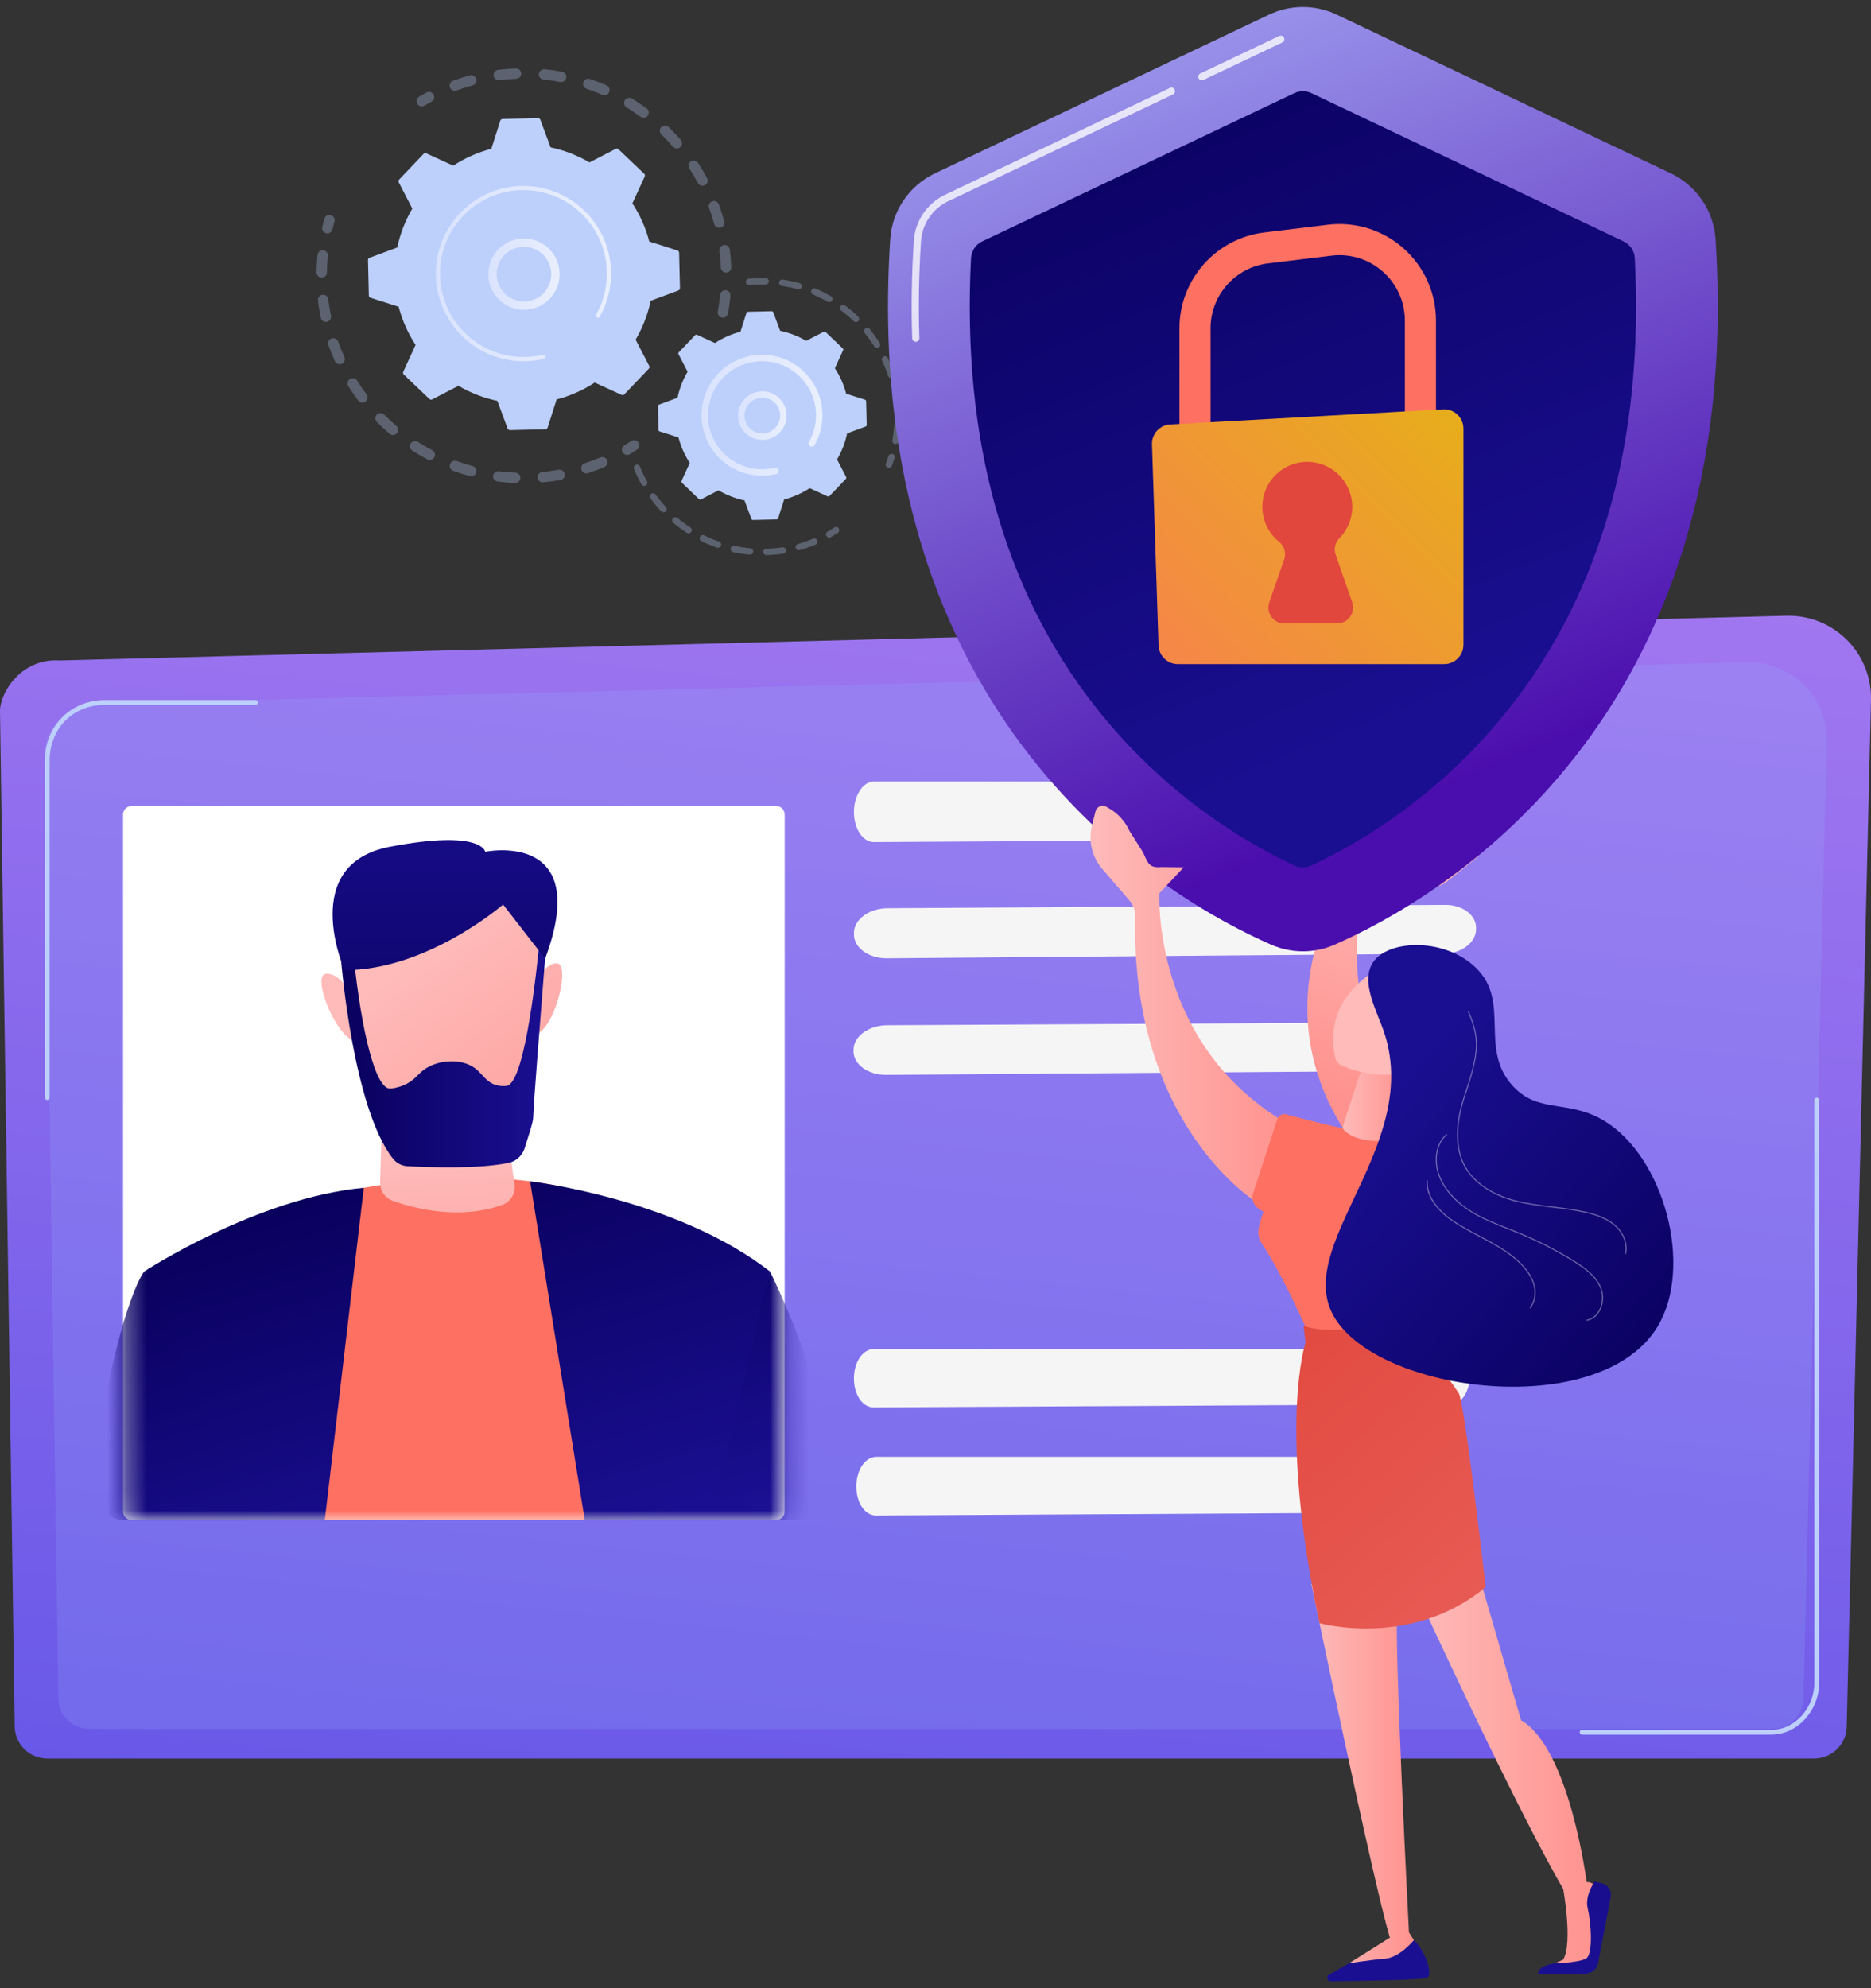 <svg width="96" height="102" viewBox="0 0 96 102" fill="none" xmlns="http://www.w3.org/2000/svg">
<rect x="0" y="0" width="96" height="102" fill="#333333" stroke="none"/>
<g opacity="0.3">
<path d="M37.043 16.295C36.898 16.268 36.803 16.13 36.83 15.985C36.881 15.704 36.922 15.416 36.949 15.13C36.963 14.985 37.09 14.879 37.235 14.89C37.236 14.89 37.238 14.89 37.24 14.89C37.386 14.904 37.494 15.035 37.48 15.181C37.451 15.482 37.408 15.785 37.354 16.081C37.329 16.217 37.206 16.309 37.072 16.299C37.062 16.298 37.053 16.297 37.044 16.295H37.043ZM36.988 13.728C36.976 13.441 36.952 13.151 36.916 12.868C36.898 12.722 37.001 12.588 37.147 12.57C37.294 12.552 37.427 12.655 37.445 12.801C37.483 13.1 37.508 13.404 37.52 13.706C37.526 13.853 37.411 13.977 37.264 13.983C37.254 13.984 37.243 13.983 37.233 13.983C37.1 13.972 36.993 13.864 36.987 13.728H36.988ZM36.645 11.492C36.57 11.216 36.482 10.939 36.383 10.67C36.332 10.532 36.403 10.379 36.542 10.328C36.68 10.277 36.833 10.348 36.884 10.486C36.987 10.77 37.08 11.061 37.159 11.353C37.198 11.495 37.114 11.641 36.971 11.679C36.941 11.688 36.911 11.69 36.881 11.688C36.772 11.679 36.675 11.604 36.644 11.492L36.645 11.492ZM35.81 9.39C35.675 9.137 35.527 8.887 35.371 8.646C35.291 8.523 35.326 8.358 35.45 8.278C35.573 8.198 35.738 8.233 35.818 8.356C35.982 8.609 36.138 8.872 36.28 9.139C36.35 9.268 36.301 9.43 36.171 9.499C36.124 9.524 36.074 9.534 36.025 9.53C35.937 9.523 35.855 9.473 35.81 9.39H35.81ZM34.528 7.526C34.34 7.31 34.141 7.098 33.935 6.898C33.829 6.795 33.827 6.627 33.93 6.521C34.032 6.415 34.201 6.413 34.307 6.516C34.523 6.727 34.733 6.95 34.93 7.177C35.027 7.288 35.015 7.456 34.904 7.553C34.848 7.601 34.777 7.623 34.708 7.617C34.641 7.612 34.575 7.581 34.527 7.526L34.528 7.526ZM32.865 5.992C32.634 5.822 32.393 5.661 32.149 5.511C32.023 5.434 31.983 5.27 32.06 5.144C32.137 5.019 32.301 4.979 32.426 5.056C32.684 5.213 32.938 5.383 33.181 5.562C33.3 5.649 33.325 5.816 33.238 5.934C33.181 6.012 33.091 6.049 33.002 6.042C32.955 6.039 32.907 6.022 32.865 5.992V5.992ZM23.085 4.482C23.034 4.344 23.105 4.191 23.244 4.141C23.527 4.038 23.819 3.945 24.111 3.867C24.253 3.829 24.399 3.913 24.437 4.055C24.475 4.197 24.391 4.343 24.249 4.381C23.972 4.456 23.695 4.544 23.426 4.641C23.389 4.655 23.351 4.66 23.315 4.657C23.213 4.649 23.122 4.584 23.085 4.482ZM30.905 4.865C30.642 4.751 30.372 4.647 30.1 4.556C29.96 4.51 29.885 4.358 29.932 4.219C29.979 4.079 30.13 4.005 30.269 4.051C30.555 4.147 30.841 4.256 31.118 4.376C31.253 4.435 31.315 4.592 31.256 4.727C31.21 4.834 31.101 4.895 30.991 4.887C30.963 4.885 30.934 4.878 30.906 4.865H30.905ZM25.328 3.881C25.31 3.735 25.414 3.602 25.56 3.583C25.859 3.546 26.164 3.522 26.465 3.51C26.613 3.504 26.736 3.619 26.742 3.766C26.747 3.913 26.633 4.037 26.486 4.043C26.199 4.054 25.909 4.077 25.625 4.113C25.607 4.115 25.589 4.115 25.571 4.114C25.448 4.104 25.343 4.009 25.328 3.881L25.328 3.881ZM28.743 4.205C28.462 4.153 28.174 4.112 27.889 4.084C27.742 4.07 27.635 3.939 27.65 3.793C27.664 3.648 27.791 3.542 27.935 3.553C27.937 3.553 27.939 3.553 27.941 3.554C28.241 3.583 28.544 3.626 28.84 3.681C28.985 3.708 29.08 3.847 29.054 3.992C29.029 4.127 28.905 4.22 28.771 4.209C28.762 4.209 28.752 4.207 28.743 4.206L28.743 4.205Z" fill="#BDD0FB"/>
<path d="M21.621 5.453C21.674 5.458 21.728 5.446 21.776 5.418C21.895 5.348 22.017 5.28 22.139 5.215C22.269 5.146 22.318 4.984 22.249 4.854C22.179 4.724 22.018 4.675 21.888 4.745C21.76 4.813 21.632 4.885 21.507 4.958C21.38 5.032 21.337 5.196 21.412 5.322C21.457 5.4 21.537 5.447 21.621 5.453V5.453Z" fill="#BDD0FB"/>
</g>
<g opacity="0.3">
<path d="M16.775 11.974C16.903 11.984 17.023 11.9 17.054 11.771C17.086 11.637 17.122 11.502 17.159 11.369C17.2 11.227 17.117 11.08 16.976 11.04C16.834 10.999 16.687 11.082 16.646 11.223C16.607 11.363 16.569 11.505 16.535 11.646C16.501 11.789 16.589 11.933 16.732 11.967C16.746 11.97 16.76 11.973 16.774 11.974L16.775 11.974Z" fill="#BDD0FB"/>
<path d="M25.532 24.704C25.386 24.686 25.282 24.552 25.301 24.407C25.319 24.26 25.453 24.157 25.599 24.176C25.877 24.211 26.161 24.235 26.446 24.247C26.592 24.253 26.707 24.378 26.7 24.525C26.694 24.672 26.57 24.786 26.422 24.78C26.299 24.774 26.176 24.767 26.054 24.757C25.879 24.744 25.703 24.726 25.531 24.704L25.532 24.704ZM27.584 24.503C27.571 24.357 27.679 24.227 27.825 24.214C28.107 24.188 28.39 24.15 28.667 24.1C28.812 24.074 28.951 24.171 28.977 24.316C29.002 24.461 28.906 24.599 28.761 24.625C28.469 24.677 28.17 24.717 27.874 24.744C27.859 24.746 27.844 24.746 27.829 24.744C27.702 24.734 27.597 24.634 27.584 24.503V24.503ZM24.107 24.423C23.821 24.346 23.534 24.256 23.254 24.154C23.116 24.104 23.044 23.951 23.094 23.813C23.144 23.674 23.297 23.603 23.436 23.653C23.701 23.749 23.973 23.835 24.245 23.908C24.387 23.947 24.472 24.093 24.433 24.235C24.4 24.361 24.281 24.441 24.156 24.432C24.14 24.43 24.123 24.428 24.107 24.423ZM29.834 24.101C29.789 23.961 29.866 23.811 30.006 23.766C30.274 23.679 30.542 23.579 30.802 23.47C30.937 23.413 31.094 23.477 31.151 23.612C31.208 23.748 31.144 23.904 31.009 23.961C30.735 24.076 30.453 24.181 30.17 24.273C30.136 24.284 30.101 24.288 30.067 24.285C29.963 24.277 29.869 24.207 29.834 24.101ZM21.927 23.567C21.665 23.428 21.405 23.277 21.155 23.117C21.03 23.038 20.995 22.873 21.074 22.749C21.153 22.625 21.318 22.589 21.442 22.668C21.68 22.82 21.927 22.964 22.176 23.095C22.306 23.164 22.356 23.325 22.287 23.456C22.236 23.553 22.133 23.605 22.031 23.597C21.996 23.595 21.96 23.584 21.927 23.567V23.567ZM19.988 22.253C19.762 22.06 19.541 21.856 19.332 21.645C19.228 21.541 19.229 21.372 19.333 21.269C19.438 21.165 19.606 21.165 19.71 21.27C19.909 21.47 20.119 21.664 20.334 21.848C20.445 21.943 20.459 22.111 20.363 22.223C20.306 22.291 20.222 22.323 20.14 22.316C20.086 22.312 20.032 22.291 19.988 22.254L19.988 22.253ZM18.381 20.548C18.202 20.31 18.031 20.063 17.873 19.812C17.794 19.688 17.832 19.523 17.956 19.445C18.081 19.366 18.245 19.403 18.324 19.528C18.474 19.766 18.636 20.002 18.806 20.227C18.895 20.345 18.871 20.512 18.754 20.6C18.7 20.641 18.636 20.658 18.573 20.653C18.499 20.648 18.429 20.611 18.381 20.548V20.548ZM17.184 18.533C17.061 18.262 16.949 17.983 16.85 17.703C16.801 17.564 16.873 17.412 17.012 17.363C17.15 17.314 17.303 17.386 17.352 17.525C17.446 17.791 17.553 18.056 17.67 18.313C17.73 18.447 17.671 18.605 17.537 18.666C17.495 18.685 17.45 18.692 17.407 18.689C17.313 18.681 17.226 18.625 17.184 18.533V18.533ZM16.459 16.303C16.399 16.012 16.351 15.716 16.316 15.421C16.298 15.275 16.402 15.142 16.549 15.124C16.695 15.107 16.828 15.211 16.845 15.358C16.878 15.638 16.924 15.92 16.981 16.195C17.011 16.34 16.918 16.48 16.774 16.51C16.749 16.515 16.724 16.517 16.699 16.515C16.584 16.506 16.484 16.422 16.459 16.303H16.459ZM16.242 13.971C16.245 13.752 16.255 13.531 16.273 13.314C16.278 13.235 16.285 13.157 16.293 13.078C16.308 12.932 16.437 12.822 16.585 12.84C16.731 12.854 16.838 12.985 16.824 13.131C16.817 13.206 16.81 13.28 16.804 13.355C16.788 13.562 16.778 13.772 16.775 13.98C16.773 14.127 16.651 14.244 16.504 14.242C16.498 14.242 16.493 14.242 16.488 14.241C16.348 14.23 16.24 14.113 16.242 13.971H16.242Z" fill="#BDD0FB"/>
<path d="M32.156 23.339C32.209 23.343 32.263 23.332 32.312 23.303C32.436 23.229 32.561 23.152 32.683 23.072C32.807 22.992 32.841 22.827 32.761 22.703C32.681 22.58 32.516 22.545 32.393 22.625C32.277 22.701 32.158 22.775 32.04 22.844C31.914 22.919 31.872 23.083 31.947 23.209C31.993 23.287 32.072 23.333 32.156 23.339L32.156 23.339Z" fill="#BDD0FB"/>
</g>
<path d="M33.29 18.915C33.327 18.877 33.335 18.82 33.31 18.772L32.614 17.426C32.973 16.815 33.237 16.143 33.387 15.43L34.807 14.903C34.856 14.884 34.889 14.836 34.888 14.783L34.844 12.965C34.843 12.912 34.809 12.866 34.758 12.85L33.314 12.39C33.131 11.685 32.836 11.026 32.448 10.434L33.08 9.055C33.102 9.007 33.091 8.95 33.052 8.913L31.736 7.659C31.698 7.622 31.64 7.614 31.593 7.638L30.247 8.334C29.636 7.975 28.964 7.711 28.251 7.562L27.724 6.142C27.705 6.092 27.657 6.059 27.604 6.061L25.786 6.104C25.733 6.105 25.686 6.14 25.67 6.191L25.211 7.634C24.506 7.817 23.847 8.113 23.255 8.5L21.876 7.869C21.828 7.846 21.771 7.858 21.734 7.896L20.48 9.212C20.443 9.251 20.435 9.308 20.459 9.355L21.155 10.702C20.797 11.312 20.532 11.984 20.383 12.697L18.963 13.225C18.913 13.243 18.881 13.292 18.882 13.345L18.925 15.162C18.926 15.215 18.961 15.262 19.012 15.278L20.455 15.738C20.639 16.443 20.934 17.102 21.322 17.694L20.69 19.073C20.668 19.121 20.679 19.178 20.717 19.215L22.033 20.469C22.072 20.506 22.129 20.514 22.177 20.49L23.523 19.793C24.134 20.152 24.805 20.416 25.518 20.566L26.046 21.986C26.065 22.035 26.113 22.068 26.166 22.067L27.984 22.024C28.037 22.023 28.083 21.988 28.099 21.937L28.559 20.493C29.264 20.31 29.923 20.015 30.515 19.627L31.893 20.259C31.942 20.281 31.999 20.27 32.035 20.231L33.29 18.915H33.29Z" fill="#BDD0FB"/>
<path d="M26.479 15.847C25.496 15.624 24.878 14.643 25.102 13.66C25.21 13.184 25.497 12.778 25.91 12.518C26.324 12.258 26.813 12.174 27.29 12.283C28.272 12.506 28.89 13.488 28.667 14.47C28.463 15.364 27.633 15.956 26.744 15.888C26.656 15.881 26.568 15.868 26.479 15.847ZM26.137 12.879C25.82 13.078 25.6 13.389 25.517 13.754C25.346 14.508 25.82 15.26 26.573 15.432C27.327 15.603 28.079 15.129 28.25 14.376C28.422 13.622 27.948 12.87 27.195 12.698C27.126 12.683 27.058 12.672 26.989 12.667C26.691 12.644 26.395 12.717 26.137 12.879Z" fill="url(#paint0_linear_1055_192217)"/>
<path d="M26.503 18.517C26.656 18.529 26.81 18.533 26.965 18.529C27.014 18.528 27.063 18.526 27.111 18.523C27.352 18.51 27.591 18.477 27.825 18.426C27.828 18.425 27.831 18.424 27.834 18.424C27.843 18.422 27.852 18.42 27.861 18.417C27.879 18.413 27.896 18.409 27.914 18.405C27.96 18.394 27.992 18.355 27.995 18.31C27.996 18.299 27.995 18.288 27.993 18.276C27.979 18.219 27.921 18.184 27.864 18.198C27.57 18.269 27.266 18.308 26.96 18.315C25.444 18.352 24.09 17.59 23.302 16.416C22.863 15.762 22.599 14.981 22.579 14.137C22.575 13.989 22.579 13.842 22.591 13.697C22.667 12.717 23.073 11.802 23.761 11.081C24.55 10.254 25.614 9.782 26.757 9.755C29.118 9.699 31.083 11.574 31.139 13.934C31.142 14.079 31.139 14.224 31.128 14.368C31.079 14.993 30.895 15.6 30.585 16.146C30.577 16.16 30.573 16.175 30.571 16.19C30.569 16.23 30.588 16.27 30.625 16.291C30.676 16.32 30.741 16.302 30.77 16.251C31.096 15.678 31.289 15.041 31.34 14.385C31.352 14.234 31.356 14.081 31.352 13.929C31.293 11.451 29.229 9.483 26.752 9.542C25.552 9.571 24.435 10.065 23.607 10.934C22.885 11.69 22.458 12.652 22.378 13.68C22.366 13.833 22.362 13.987 22.366 14.143C22.395 15.343 22.889 16.46 23.758 17.288C24.514 18.01 25.476 18.437 26.505 18.517H26.503Z" fill="url(#paint1_linear_1055_192217)"/>
<g opacity="0.3">
<path d="M45.597 24.001C45.668 24.006 45.737 23.965 45.764 23.895C45.813 23.764 45.859 23.63 45.901 23.497C45.928 23.41 45.88 23.318 45.793 23.291C45.706 23.263 45.614 23.312 45.587 23.399C45.547 23.526 45.503 23.654 45.456 23.779C45.423 23.863 45.466 23.959 45.551 23.991C45.566 23.997 45.582 24 45.597 24.001V24.001Z" fill="#BDD0FB"/>
<path d="M45.919 22.78C45.829 22.764 45.77 22.678 45.786 22.589C45.827 22.363 45.856 22.133 45.874 21.904C45.878 21.856 45.881 21.808 45.884 21.759C45.889 21.668 45.967 21.599 46.057 21.604C46.143 21.612 46.217 21.687 46.212 21.778C46.21 21.829 46.206 21.879 46.203 21.93C46.184 22.17 46.153 22.411 46.11 22.648C46.095 22.732 46.019 22.789 45.935 22.783C45.93 22.783 45.924 22.782 45.919 22.781V22.78ZM45.88 20.923C45.862 20.645 45.826 20.366 45.774 20.094C45.757 20.005 45.815 19.919 45.905 19.901C45.993 19.884 46.08 19.943 46.097 20.032C46.152 20.318 46.189 20.61 46.209 20.901C46.214 20.992 46.146 21.07 46.055 21.076C46.047 21.077 46.039 21.077 46.031 21.076C45.951 21.07 45.885 21.006 45.88 20.923H45.88ZM45.566 19.284C45.481 19.02 45.378 18.758 45.26 18.506C45.221 18.424 45.257 18.326 45.339 18.288C45.422 18.249 45.52 18.285 45.558 18.367C45.681 18.631 45.79 18.905 45.879 19.183C45.907 19.269 45.86 19.362 45.773 19.39C45.752 19.397 45.731 19.399 45.71 19.398C45.645 19.393 45.587 19.349 45.566 19.284H45.566ZM44.859 17.773C44.712 17.537 44.547 17.308 44.372 17.093C44.315 17.023 44.325 16.919 44.395 16.862C44.466 16.805 44.57 16.815 44.627 16.885C44.811 17.111 44.983 17.35 45.138 17.597C45.187 17.674 45.163 17.776 45.086 17.824C45.055 17.844 45.02 17.852 44.986 17.849C44.936 17.846 44.888 17.818 44.859 17.773ZM43.805 16.479C43.604 16.287 43.39 16.105 43.168 15.939C43.095 15.884 43.08 15.781 43.134 15.708C43.189 15.635 43.292 15.62 43.365 15.675C43.598 15.849 43.823 16.04 44.033 16.241C44.099 16.304 44.101 16.408 44.038 16.474C44.002 16.511 43.954 16.528 43.906 16.524C43.87 16.521 43.834 16.506 43.805 16.479ZM42.469 15.481C42.227 15.344 41.975 15.22 41.719 15.113C41.636 15.078 41.596 14.982 41.631 14.898C41.666 14.814 41.762 14.774 41.846 14.809C42.115 14.92 42.379 15.05 42.632 15.195C42.711 15.24 42.739 15.341 42.694 15.42C42.661 15.477 42.6 15.507 42.538 15.502C42.515 15.5 42.491 15.494 42.469 15.481H42.469ZM40.93 14.84C40.663 14.766 40.388 14.708 40.112 14.668C40.022 14.654 39.96 14.57 39.974 14.481C39.987 14.391 40.07 14.33 40.16 14.342C40.449 14.385 40.738 14.446 41.017 14.524C41.105 14.548 41.157 14.638 41.132 14.726C41.111 14.803 41.038 14.852 40.961 14.846C40.95 14.845 40.94 14.844 40.929 14.841L40.93 14.84ZM38.264 14.48C38.255 14.39 38.321 14.309 38.411 14.3C38.662 14.275 38.918 14.264 39.172 14.266C39.211 14.266 39.249 14.267 39.288 14.268C39.378 14.267 39.45 14.346 39.448 14.436C39.446 14.527 39.37 14.599 39.279 14.597C39.243 14.596 39.207 14.595 39.17 14.595C38.927 14.593 38.683 14.604 38.444 14.628C38.434 14.629 38.425 14.629 38.416 14.628C38.337 14.622 38.273 14.56 38.265 14.48H38.264Z" fill="#BDD0FB"/>
</g>
<g opacity="0.3">
<path d="M38.468 28.454C38.182 28.428 37.896 28.385 37.616 28.325C37.527 28.306 37.471 28.219 37.49 28.13C37.509 28.041 37.597 27.985 37.685 28.003C37.952 28.06 38.225 28.102 38.498 28.127C38.589 28.135 38.655 28.215 38.647 28.305C38.639 28.395 38.56 28.462 38.471 28.454C38.47 28.454 38.469 28.454 38.468 28.454H38.468ZM39.16 28.321C39.158 28.23 39.229 28.154 39.32 28.151C39.594 28.143 39.869 28.118 40.139 28.078C40.228 28.064 40.313 28.126 40.326 28.216C40.34 28.306 40.278 28.389 40.188 28.403C39.905 28.446 39.616 28.472 39.33 28.48C39.324 28.48 39.318 28.48 39.312 28.48C39.229 28.473 39.163 28.406 39.16 28.32V28.321ZM36.786 28.093C36.514 27.999 36.247 27.887 35.99 27.762C35.908 27.722 35.875 27.623 35.914 27.542C35.954 27.46 36.053 27.427 36.135 27.466C36.38 27.586 36.635 27.692 36.894 27.783C36.98 27.813 37.025 27.906 36.995 27.992C36.97 28.064 36.9 28.108 36.827 28.102C36.813 28.101 36.799 28.098 36.785 28.093L36.786 28.093ZM40.829 28.108C40.804 28.02 40.855 27.93 40.943 27.905C41.206 27.831 41.468 27.741 41.72 27.636C41.803 27.601 41.9 27.641 41.935 27.724C41.97 27.808 41.93 27.905 41.846 27.94C41.582 28.05 41.308 28.145 41.032 28.222C41.012 28.227 40.993 28.229 40.974 28.228C40.907 28.223 40.848 28.176 40.828 28.108H40.829ZM35.241 27.336C35.001 27.18 34.768 27.008 34.549 26.823C34.479 26.765 34.47 26.661 34.528 26.591C34.587 26.522 34.691 26.513 34.76 26.571C34.97 26.747 35.192 26.911 35.421 27.06C35.497 27.11 35.519 27.212 35.469 27.288C35.435 27.34 35.376 27.367 35.318 27.362C35.291 27.36 35.265 27.352 35.241 27.336ZM33.923 26.231C33.727 26.021 33.542 25.798 33.373 25.567C33.319 25.494 33.335 25.391 33.408 25.337C33.482 25.284 33.585 25.3 33.639 25.373C33.8 25.593 33.976 25.806 34.163 26.006C34.225 26.073 34.221 26.177 34.155 26.239C34.12 26.272 34.074 26.287 34.03 26.283C33.99 26.28 33.952 26.262 33.922 26.231L33.923 26.231ZM32.907 24.841C32.767 24.591 32.641 24.329 32.532 24.065C32.498 23.981 32.538 23.885 32.622 23.85C32.706 23.816 32.803 23.856 32.837 23.94C32.94 24.193 33.06 24.442 33.194 24.681C33.239 24.76 33.21 24.86 33.131 24.905C33.102 24.922 33.069 24.928 33.038 24.925C32.985 24.921 32.935 24.892 32.907 24.841H32.907Z" fill="#BDD0FB"/>
<path d="M42.534 27.578C42.565 27.581 42.598 27.574 42.628 27.557C42.75 27.487 42.871 27.413 42.987 27.338C43.063 27.288 43.085 27.186 43.036 27.11C42.986 27.034 42.884 27.012 42.808 27.062C42.697 27.134 42.582 27.204 42.465 27.271C42.386 27.316 42.358 27.416 42.403 27.495C42.431 27.544 42.481 27.574 42.534 27.578Z" fill="#BDD0FB"/>
</g>
<path d="M43.401 24.566C43.425 24.541 43.431 24.502 43.415 24.471L42.949 23.57C43.189 23.161 43.366 22.712 43.465 22.234L44.416 21.881C44.449 21.869 44.471 21.837 44.47 21.801L44.441 20.585C44.44 20.549 44.417 20.518 44.383 20.507L43.417 20.2C43.294 19.728 43.096 19.287 42.837 18.891L43.259 17.968C43.274 17.936 43.267 17.898 43.241 17.873L42.361 17.034C42.335 17.009 42.297 17.004 42.265 17.02L41.364 17.486C40.955 17.246 40.505 17.069 40.028 16.969L39.675 16.019C39.663 15.986 39.631 15.964 39.595 15.965L38.379 15.994C38.343 15.995 38.312 16.018 38.301 16.052L37.994 17.018C37.522 17.14 37.081 17.338 36.685 17.598L35.762 17.175C35.73 17.16 35.692 17.168 35.667 17.193L34.828 18.074C34.803 18.099 34.798 18.138 34.814 18.17L35.28 19.071C35.04 19.479 34.863 19.929 34.763 20.406L33.813 20.759C33.78 20.771 33.758 20.804 33.759 20.839L33.788 22.056C33.788 22.091 33.812 22.122 33.846 22.133L34.812 22.441C34.934 22.912 35.132 23.354 35.392 23.75L34.969 24.672C34.954 24.705 34.962 24.743 34.987 24.767L35.868 25.607C35.894 25.631 35.932 25.637 35.964 25.621L36.865 25.155C37.274 25.395 37.723 25.572 38.2 25.672L38.554 26.622C38.566 26.655 38.598 26.677 38.634 26.676L39.85 26.647C39.886 26.646 39.917 26.623 39.927 26.589L40.235 25.623C40.707 25.5 41.148 25.302 41.544 25.043L42.466 25.465C42.499 25.48 42.537 25.473 42.561 25.447L43.401 24.567V24.566Z" fill="#BDD0FB"/>
<path d="M38.839 22.535C38.515 22.462 38.238 22.266 38.061 21.985C37.884 21.703 37.827 21.37 37.901 21.045C38.053 20.376 38.72 19.956 39.391 20.107C40.06 20.259 40.481 20.928 40.329 21.597C40.255 21.921 40.059 22.197 39.778 22.375C39.549 22.519 39.286 22.584 39.021 22.563C38.961 22.558 38.899 22.549 38.839 22.535ZM38.222 21.118C38.168 21.357 38.21 21.602 38.34 21.809C38.47 22.016 38.673 22.16 38.912 22.214C39.151 22.268 39.396 22.227 39.603 22.096C39.81 21.966 39.954 21.763 40.008 21.524C40.12 21.032 39.811 20.54 39.318 20.428C39.274 20.418 39.229 20.412 39.185 20.408C38.74 20.374 38.324 20.671 38.222 21.118Z" fill="url(#paint2_linear_1055_192217)"/>
<path d="M38.856 24.394C38.96 24.402 39.065 24.404 39.171 24.402C39.382 24.397 39.593 24.371 39.798 24.324C39.808 24.321 39.817 24.319 39.826 24.317C39.897 24.3 39.946 24.239 39.951 24.17C39.953 24.153 39.951 24.136 39.947 24.118C39.926 24.03 39.837 23.976 39.749 23.997C39.557 24.043 39.361 24.068 39.163 24.073C39.153 24.073 39.142 24.073 39.131 24.073C38.664 24.08 38.213 23.97 37.811 23.758C37.592 23.643 37.388 23.498 37.203 23.325C37.202 23.323 37.2 23.322 37.199 23.321C37.194 23.316 37.189 23.312 37.185 23.308C36.649 22.797 36.344 22.108 36.327 21.368C36.325 21.272 36.327 21.177 36.334 21.083C36.384 20.449 36.647 19.856 37.092 19.389C37.603 18.853 38.292 18.549 39.032 18.531C39.771 18.514 40.474 18.785 41.01 19.296C41.546 19.807 41.851 20.496 41.868 21.236C41.87 21.33 41.868 21.424 41.861 21.517C41.829 21.922 41.71 22.315 41.509 22.668C41.497 22.69 41.49 22.713 41.488 22.737C41.483 22.798 41.514 22.86 41.571 22.893C41.65 22.938 41.75 22.91 41.795 22.831C42.02 22.436 42.154 21.996 42.189 21.543C42.197 21.439 42.2 21.334 42.197 21.228C42.178 20.4 41.837 19.63 41.237 19.058C40.638 18.486 39.852 18.182 39.023 18.202C38.196 18.222 37.425 18.563 36.853 19.162C36.355 19.684 36.061 20.348 36.006 21.057C35.998 21.162 35.995 21.269 35.998 21.375C36.036 22.979 37.29 24.272 38.856 24.393L38.856 24.394Z" fill="url(#paint3_linear_1055_192217)"/>
<path d="M95.999 35.912L94.921 81.501L94.754 88.552C94.754 89.473 93.999 90.219 93.077 90.219H2.431C1.509 90.219 0.754 89.473 0.754 88.552L0.652 81.497L0 36.467C0 35.545 1.086 33.748 3.074 33.884L91.664 31.591C92.821 31.562 93.94 32.007 94.759 32.825C95.578 33.641 96.026 34.757 95.999 35.912V35.912Z" fill="url(#paint4_linear_1055_192217)"/>
<path opacity="0.2" d="M92.538 87.135C92.538 87.995 91.819 88.698 90.941 88.698H4.59C3.712 88.698 2.993 87.995 2.993 87.135L2.275 38.523C2.275 37.663 3.308 35.985 5.203 36.111L89.594 33.972C90.696 33.944 91.762 34.36 92.542 35.122C93.323 35.883 93.749 36.925 93.724 38.004L92.538 87.135Z" fill="#91B3FA"/>
<path d="M75.738 41.56C75.716 42.361 75.291 43.02 74.787 43.023L44.835 43.202C44.268 43.205 43.81 42.503 43.814 41.651C43.818 40.798 44.282 40.092 44.851 40.092H74.864C75.369 40.092 75.759 40.759 75.737 41.56H75.738Z" fill="#F5F5F5"/>
<path d="M75.414 76.154C75.393 76.955 74.973 77.586 74.476 77.589L44.944 77.754C44.384 77.757 43.933 77.103 43.937 76.252C43.941 75.399 44.399 74.74 44.959 74.74H74.553C75.051 74.74 75.436 75.353 75.414 76.154Z" fill="#F5F5F5"/>
<path d="M75.417 70.612C75.395 71.413 74.974 72.039 74.476 72.042L44.825 72.204C44.263 72.207 43.81 71.563 43.814 70.711C43.818 69.858 44.278 69.209 44.84 69.209H74.553C75.052 69.209 75.439 69.81 75.417 70.612Z" fill="#F5F5F5"/>
<path d="M75.735 47.703C75.713 48.373 74.973 48.92 74.081 48.928L45.511 49.166C44.568 49.174 43.808 48.622 43.815 47.933L43.815 47.855C43.822 47.165 44.594 46.601 45.538 46.595L74.16 46.424C75.053 46.419 75.759 46.958 75.737 47.628L75.735 47.703V47.703Z" fill="#F5F5F5"/>
<path d="M75.627 53.717C75.601 54.38 74.86 54.923 73.97 54.929L45.477 55.145C44.537 55.151 43.782 54.604 43.793 53.921L43.794 53.844C43.805 53.16 44.579 52.601 45.52 52.596L74.063 52.447C74.955 52.443 75.655 52.978 75.629 53.642L75.626 53.717L75.627 53.717Z" fill="#F5F5F5"/>
<path d="M90.889 88.992H81.176C81.108 88.992 81.053 88.937 81.053 88.868C81.053 88.8 81.108 88.746 81.176 88.746H90.889C92.084 88.746 93.094 87.635 93.094 86.32V56.434C93.094 56.366 93.148 56.31 93.217 56.31C93.285 56.31 93.34 56.365 93.34 56.434V86.32C93.34 87.768 92.217 88.991 90.889 88.991V88.992Z" fill="#BDD0FB"/>
<path d="M2.424 56.434C2.356 56.434 2.301 56.379 2.301 56.311V39.033C2.301 37.256 3.628 35.916 5.387 35.916H13.113C13.18 35.916 13.236 35.971 13.236 36.039C13.236 36.107 13.181 36.162 13.113 36.162H5.387C3.741 36.162 2.546 37.37 2.546 39.033V56.311C2.546 56.379 2.492 56.434 2.423 56.434L2.424 56.434Z" fill="#BDD0FB"/>
<path d="M39.817 41.348H6.758C6.512 41.348 6.313 41.547 6.313 41.792V77.544C6.313 77.789 6.512 77.989 6.758 77.989H39.817C40.063 77.989 40.262 77.789 40.262 77.544V41.792C40.262 41.547 40.063 41.348 39.817 41.348Z" fill="white"/>
<mask id="mask0_1055_192217" style="mask-type:luminance" maskUnits="userSpaceOnUse" x="6" y="41" width="35" height="37">
<path d="M39.804 41.348H6.745C6.499 41.348 6.3 41.547 6.3 41.792V77.544C6.3 77.789 6.499 77.989 6.745 77.989H39.804C40.05 77.989 40.249 77.789 40.249 77.544V41.792C40.249 41.547 40.05 41.348 39.804 41.348Z" fill="white"/>
</mask>
<g mask="url(#mask0_1055_192217)">
<path d="M43.24 76.555C42.224 70.639 39.513 65.236 39.513 65.236L35.962 77.547C35.962 77.547 36.024 77.685 36.126 77.994L42.037 77.981C42.793 77.98 43.368 77.3 43.24 76.555L43.24 76.555Z" fill="url(#paint5_linear_1055_192217)"/>
<path d="M12.509 77.995C12.898 76.605 13.197 75.71 13.197 75.71L7.394 65.236C7.394 65.236 6.076 66.806 4.664 75.841C4.488 76.968 5.328 77.995 6.468 77.995H12.508H12.509Z" fill="url(#paint6_linear_1055_192217)"/>
<path d="M32.494 77.993L30.92 61.499C23.892 58.902 15.03 61.809 15.03 61.809L14.301 77.993H32.494Z" fill="url(#paint7_linear_1055_192217)"/>
<path d="M19.635 56.297L19.503 60.65C19.49 61.08 19.757 61.468 20.163 61.611C21.276 62.004 23.58 62.601 25.763 61.819C26.204 61.661 26.469 61.21 26.401 60.747L25.746 56.297H19.635Z" fill="url(#paint8_linear_1055_192217)"/>
<path d="M17.41 48.35C17.41 48.35 18.173 56.142 19.854 58.129C19.854 58.129 24.896 58.587 26.73 57.518C26.73 57.518 28.028 53.622 27.876 48.427C27.876 48.427 28.126 43.699 22.91 43.308C16.798 42.85 17.41 48.35 17.41 48.35Z" fill="url(#paint9_linear_1055_192217)"/>
<path d="M27.341 50.797C27.341 50.797 27.799 49.422 28.563 49.422C29.327 49.422 28.41 53.089 27.341 53.089V50.797Z" fill="url(#paint10_linear_1055_192217)"/>
<path d="M18.105 51.159C18.105 51.159 17.465 49.858 16.708 49.961C15.951 50.064 17.354 53.574 18.413 53.43L18.104 51.159H18.105Z" fill="url(#paint11_linear_1055_192217)"/>
<path d="M17.508 49.325C17.508 49.325 18.108 56.82 20.155 59.434C20.343 59.674 20.615 59.814 20.901 59.829C21.946 59.885 24.618 59.984 26.124 59.652C26.499 59.569 26.807 59.277 26.93 58.876C27.15 58.164 27.346 57.597 27.357 57.346C27.408 56.184 27.673 52.962 28.015 48.569C27.911 48.404 27.807 48.239 27.702 48.074C27.608 49.09 26.985 55.558 26 55.707C25.788 55.74 25.557 55.693 25.557 55.693C24.96 55.573 24.777 55.102 24.361 54.795C23.635 54.261 22.388 54.368 21.692 54.926C21.403 55.158 21.22 55.46 20.715 55.675C20.392 55.812 20.089 55.85 19.992 55.846C19.272 55.816 18.555 52.982 18.153 49.124L17.507 49.324L17.508 49.325Z" fill="url(#paint12_linear_1055_192217)"/>
<path d="M25.813 46.406C25.813 46.406 21.92 49.784 17.678 49.771C17.678 49.771 15.27 44.344 20.007 43.441C24.744 42.539 24.896 43.699 24.896 43.699C24.896 43.699 30.435 42.551 27.971 49.184L25.813 46.406H25.813Z" fill="url(#paint13_linear_1055_192217)"/>
<path d="M12.494 77.993H16.664L18.666 60.94C13.185 61.438 7.395 65.235 7.395 65.235L11.706 75.696C12.015 76.445 12.277 77.221 12.494 77.993H12.494Z" fill="url(#paint14_linear_1055_192217)"/>
<path d="M36.262 77.994C36.497 77.016 36.777 76.114 37.102 75.197L39.513 65.236C34.71 61.485 27.199 60.607 27.199 60.607L30.006 77.994H36.262Z" fill="url(#paint15_linear_1055_192217)"/>
</g>
<path d="M69.512 44.334C69.512 44.334 63.515 52.013 70.358 59.823L72.93 59.583C72.93 59.583 68.221 52.022 70.033 45.768C70.113 45.492 70.372 45.307 70.658 45.328L73.285 45.519C73.634 45.545 73.98 45.437 74.253 45.218L75.843 43.94L69.513 44.334L69.512 44.334Z" fill="url(#paint16_linear_1055_192217)"/>
<path d="M88.024 12.275C87.93 10.814 87.047 9.519 85.724 8.891L68.585 0.75C67.487 0.229 66.214 0.229 65.116 0.75L47.977 8.891C46.654 9.519 45.771 10.814 45.677 12.275C44.069 37.125 60.003 46.18 65.226 48.467C66.262 48.92 67.439 48.92 68.475 48.467C73.698 46.18 89.632 37.125 88.024 12.275Z" fill="url(#paint17_linear_1055_192217)"/>
<path opacity="0.77" d="M61.666 4.12C61.597 4.12 61.531 4.081 61.499 4.015C61.456 3.923 61.495 3.813 61.587 3.77L65.636 1.846C65.729 1.802 65.838 1.841 65.882 1.934C65.925 2.026 65.886 2.136 65.794 2.179L61.745 4.102C61.719 4.115 61.692 4.12 61.666 4.12Z" fill="white"/>
<path opacity="0.77" d="M46.988 17.535C46.889 17.535 46.807 17.456 46.803 17.357C46.749 15.743 46.778 14.06 46.888 12.354C46.954 11.335 47.571 10.428 48.498 9.988L60.027 4.512C60.119 4.468 60.229 4.507 60.273 4.6C60.316 4.691 60.277 4.802 60.185 4.845L48.655 10.321C47.849 10.704 47.313 11.492 47.256 12.378C47.146 14.072 47.118 15.743 47.172 17.344C47.175 17.446 47.095 17.532 46.994 17.535C46.991 17.535 46.989 17.535 46.987 17.535H46.988Z" fill="white"/>
<path d="M83.88 13.245C83.861 12.875 83.64 12.544 83.305 12.385L67.283 4.775C67.009 4.645 66.692 4.645 66.418 4.775L50.396 12.385C50.061 12.544 49.841 12.875 49.822 13.245C49.348 22.515 51.489 30.25 56.191 36.244C59.775 40.815 63.967 43.264 66.424 44.407C66.695 44.533 67.007 44.533 67.277 44.407C69.734 43.264 73.927 40.815 77.511 36.244C82.213 30.25 84.354 22.515 83.88 13.245H83.88Z" fill="url(#paint18_linear_1055_192217)"/>
<path d="M62.113 23.204H60.516V16.84C60.516 14.341 62.387 12.229 64.868 11.927L68.133 11.53C69.539 11.359 70.953 11.8 72.012 12.739C73.072 13.678 73.68 15.028 73.68 16.444V21.999H72.083V16.444C72.083 15.485 71.671 14.57 70.953 13.934C70.235 13.298 69.278 13 68.326 13.116L65.061 13.513C63.38 13.717 62.113 15.148 62.113 16.84V23.204L62.113 23.204Z" fill="url(#paint19_linear_1055_192217)"/>
<path d="M60.044 21.775L74.042 21C74.611 20.968 75.089 21.421 75.089 21.99V33.079C75.089 33.627 74.645 34.071 74.097 34.071H60.435C59.9 34.071 59.462 33.647 59.444 33.112L59.108 22.798C59.09 22.259 59.506 21.805 60.044 21.775Z" fill="url(#paint20_linear_1055_192217)"/>
<path d="M69.38 30.896L68.533 28.46C68.431 28.168 68.5 27.84 68.718 27.619C69.153 27.179 69.411 26.566 69.381 25.892C69.326 24.704 68.356 23.741 67.167 23.695C65.852 23.645 64.77 24.696 64.77 26C64.77 26.723 65.103 27.369 65.625 27.791C65.895 28.011 66.006 28.371 65.892 28.7L65.128 30.896C64.942 31.43 65.339 31.988 65.904 31.988H68.605C69.17 31.988 69.567 31.43 69.381 30.896L69.38 30.896Z" fill="url(#paint21_linear_1055_192217)"/>
<path d="M72.797 81.931C72.797 81.931 77.656 92.522 80.206 96.908C80.206 96.908 80.712 99.668 80.206 100.536L79.775 100.728L81.788 100.668C81.788 100.668 81.967 96.956 81.828 96.748C81.688 96.541 81.408 96.554 81.408 96.554C81.408 96.554 80.545 89.713 78.044 88.252L75.62 79.904L72.797 81.931H72.797Z" fill="url(#paint22_linear_1055_192217)"/>
<path d="M78.914 101.249C78.911 101.297 80.487 101.275 81.343 101.26C81.659 101.254 81.928 101.032 81.996 100.723L82.642 97.327C82.703 97.004 82.499 96.691 82.178 96.618L81.818 96.535C81.818 96.535 81.303 97.241 81.465 97.906C81.627 98.571 81.771 100.293 81.362 100.493C80.952 100.694 79.775 100.729 79.775 100.729C79.775 100.729 78.942 100.811 78.914 101.249H78.914Z" fill="url(#paint23_linear_1055_192217)"/>
<path d="M68.191 101.309C68.032 101.4 68.097 101.643 68.281 101.641C69.713 101.627 72.923 101.582 73.208 101.463C73.576 101.31 73.074 99.987 72.545 99.539L69.625 100.492L68.191 101.309H68.191Z" fill="url(#paint24_linear_1055_192217)"/>
<path d="M67.285 81.254C67.285 81.254 70.425 96.445 71.314 99.408L69.212 100.727C69.212 100.727 70.266 100.548 71.046 100.491C71.827 100.434 72.545 99.538 72.545 99.538L72.294 99.137C72.294 99.137 71.506 84.029 71.698 82.313L67.285 81.254Z" fill="url(#paint25_linear_1055_192217)"/>
<path d="M59.49 45.821C59.49 45.821 59.057 53.723 66.252 57.761L64.519 61.711C64.519 61.711 58.006 57.772 58.247 47.026C58.254 46.718 58.142 46.418 57.941 46.184L56.556 44.578C56.029 43.966 55.832 43.136 56.028 42.352L56.21 41.624C56.271 41.38 56.549 41.263 56.767 41.389L56.911 41.473C57.373 41.741 57.737 42.147 57.955 42.633L58.65 43.73C58.904 44.298 58.963 44.536 59.583 44.483L60.735 44.496L59.49 45.821H59.49Z" fill="url(#paint26_linear_1055_192217)"/>
<path d="M66.001 57.17C67.205 57.504 71.282 58.577 73.828 58.533L72.265 67.353L72.39 68.792L67.294 68.769C67.294 68.769 65.859 65.437 64.727 63.776C64.4 63.297 64.643 62.724 64.829 62.174L64.574 62.005C64.315 61.832 64.203 61.508 64.299 61.212L65.541 57.416C65.605 57.224 65.807 57.116 66.001 57.17H66.001Z" fill="url(#paint27_linear_1055_192217)"/>
<path d="M66.885 68.015L66.985 68.886C66.985 68.886 65.545 73.199 67.706 83.272C67.706 83.272 72.384 84.597 76.229 81.426C76.229 81.426 75.144 71.918 74.848 71.475C73.373 69.269 72.389 68.79 72.389 68.79L72.345 67.838C72.345 67.838 68.232 68.581 66.885 68.014L66.885 68.015Z" fill="url(#paint28_linear_1055_192217)"/>
<path d="M68.88 57.879C68.862 57.856 69.944 54.613 69.944 54.613L71.493 54.754L72.098 58.432C72.098 58.432 69.67 58.922 68.88 57.879V57.879Z" fill="url(#paint29_linear_1055_192217)"/>
<path d="M71.122 49.502C71.019 49.566 67.811 50.892 68.5 54.222C68.541 54.419 68.672 54.586 68.856 54.668C69.326 54.878 70.34 55.237 71.552 55.114C73.232 54.943 74.334 52.011 74.286 51.157C74.24 50.304 72.146 48.864 71.121 49.502H71.122Z" fill="url(#paint30_linear_1055_192217)"/>
<path d="M70.872 52.559C70.375 51.317 69.912 50.225 70.434 49.395C71.202 48.174 74.243 48.082 75.823 49.747C77.472 51.484 75.904 53.806 77.6 55.691C78.926 57.163 80.454 56.381 82.308 57.499C85.383 59.354 86.891 64.954 85.068 68.027C82.088 73.05 70.143 71.424 68.29 67.239C66.647 63.526 73.208 58.393 70.871 52.559H70.872Z" fill="url(#paint31_linear_1055_192217)"/>
<path opacity="0.39" d="M75.009 59.583C74.999 59.56 74.99 59.536 74.981 59.513C74.634 58.588 74.693 57.469 75.161 56.092C75.891 53.947 75.87 53.253 75.358 52.005C75.343 51.968 75.328 51.932 75.312 51.894L75.363 51.873C75.377 51.908 75.392 51.943 75.406 51.978C75.918 53.227 75.944 53.962 75.213 56.11C74.749 57.475 74.69 58.582 75.032 59.494C75.402 60.477 76.414 61.245 77.809 61.596C78.417 61.749 79.052 61.826 79.666 61.9C80.241 61.969 80.836 62.041 81.41 62.176C81.828 62.274 82.436 62.451 82.89 62.856C83.342 63.26 83.554 63.844 83.43 64.343L83.377 64.33C83.496 63.85 83.291 63.288 82.854 62.898C82.409 62.501 81.81 62.326 81.397 62.229C80.827 62.096 80.233 62.024 79.659 61.955C79.044 61.881 78.407 61.804 77.795 61.65C76.416 61.303 75.406 60.552 75.008 59.584L75.009 59.583Z" fill="white"/>
<path opacity="0.39" d="M73.849 60.402C73.809 60.306 73.776 60.209 73.749 60.112C73.574 59.49 73.653 58.648 74.223 58.172L74.258 58.214C73.707 58.675 73.632 59.492 73.802 60.097C74.022 60.88 74.638 61.611 75.539 62.158C76.133 62.518 76.792 62.778 77.43 63.03C77.641 63.113 77.859 63.2 78.072 63.288C79.008 63.679 79.919 64.149 80.779 64.686C81.348 65.042 81.907 65.454 82.154 66.057C82.162 66.077 82.17 66.097 82.178 66.118C82.312 66.484 82.27 66.942 82.07 67.284C81.915 67.548 81.683 67.717 81.415 67.76L81.406 67.706C81.657 67.665 81.876 67.506 82.022 67.256C82.214 66.928 82.255 66.488 82.126 66.137C81.897 65.515 81.33 65.096 80.75 64.733C79.892 64.197 78.984 63.728 78.051 63.339C77.838 63.251 77.62 63.164 77.409 63.081C76.769 62.828 76.108 62.567 75.511 62.205C74.71 61.719 74.13 61.087 73.849 60.402Z" fill="white"/>
<path opacity="0.39" d="M73.328 61.317C73.232 61.085 73.182 60.831 73.203 60.559L73.258 60.563C73.181 61.539 74.102 62.293 74.501 62.572C74.948 62.885 75.445 63.147 75.925 63.4C76.719 63.819 77.54 64.252 78.154 64.924C78.468 65.267 78.669 65.618 78.75 65.967C78.851 66.397 78.764 66.831 78.518 67.127L78.476 67.091C78.711 66.808 78.793 66.392 78.697 65.979C78.617 65.64 78.421 65.297 78.113 64.96C77.506 64.296 76.689 63.865 75.899 63.449C75.417 63.194 74.919 62.931 74.469 62.617C74.105 62.363 73.571 61.911 73.327 61.317H73.328Z" fill="white"/>
<defs>
<linearGradient id="paint0_linear_1055_192217" x1="25.056" y1="14.065" x2="28.712" y2="14.065" gradientUnits="userSpaceOnUse">
<stop stop-color="#DAE3FE"/>
<stop offset="1" stop-color="#E9EFFD"/>
</linearGradient>
<linearGradient id="paint1_linear_1055_192217" x1="22.364" y1="14.036" x2="31.353" y2="14.036" gradientUnits="userSpaceOnUse">
<stop stop-color="#DAE3FE"/>
<stop offset="1" stop-color="#E9EFFD"/>
</linearGradient>
<linearGradient id="paint2_linear_1055_192217" x1="37.869" y1="21.321" x2="40.36" y2="21.321" gradientUnits="userSpaceOnUse">
<stop stop-color="#DAE3FE"/>
<stop offset="1" stop-color="#E9EFFD"/>
</linearGradient>
<linearGradient id="paint3_linear_1055_192217" x1="35.997" y1="21.302" x2="42.198" y2="21.302" gradientUnits="userSpaceOnUse">
<stop stop-color="#DAE3FE"/>
<stop offset="1" stop-color="#E9EFFD"/>
</linearGradient>
<linearGradient id="paint4_linear_1055_192217" x1="51.951" y1="19.827" x2="38.629" y2="144.172" gradientUnits="userSpaceOnUse">
<stop stop-color="#A77AF1"/>
<stop offset="1" stop-color="#4042E2"/>
</linearGradient>
<linearGradient id="paint5_linear_1055_192217" x1="34.59" y1="59.887" x2="39.663" y2="76.813" gradientUnits="userSpaceOnUse">
<stop stop-color="#09005D"/>
<stop offset="1" stop-color="#1A0F91"/>
</linearGradient>
<linearGradient id="paint6_linear_1055_192217" x1="5.678" y1="65.25" x2="10.827" y2="82.429" gradientUnits="userSpaceOnUse">
<stop stop-color="#09005D"/>
<stop offset="1" stop-color="#1A0F91"/>
</linearGradient>
<linearGradient id="paint7_linear_1055_192217" x1="60.146" y1="-28.134" x2="53.512" y2="-10.259" gradientUnits="userSpaceOnUse">
<stop stop-color="#FF928E"/>
<stop offset="1" stop-color="#FE7062"/>
</linearGradient>
<linearGradient id="paint8_linear_1055_192217" x1="22.869" y1="59.323" x2="23.641" y2="72.251" gradientUnits="userSpaceOnUse">
<stop stop-color="#FEBBBA"/>
<stop offset="1" stop-color="#FF928E"/>
</linearGradient>
<linearGradient id="paint9_linear_1055_192217" x1="21.351" y1="48.996" x2="32.174" y2="63.437" gradientUnits="userSpaceOnUse">
<stop stop-color="#FEBBBA"/>
<stop offset="1" stop-color="#FF928E"/>
</linearGradient>
<linearGradient id="paint10_linear_1055_192217" x1="24.528" y1="46.617" x2="35.351" y2="61.058" gradientUnits="userSpaceOnUse">
<stop stop-color="#FEBBBA"/>
<stop offset="1" stop-color="#FF928E"/>
</linearGradient>
<linearGradient id="paint11_linear_1055_192217" x1="17.657" y1="51.767" x2="28.48" y2="66.208" gradientUnits="userSpaceOnUse">
<stop stop-color="#FEBBBA"/>
<stop offset="1" stop-color="#FF928E"/>
</linearGradient>
<linearGradient id="paint12_linear_1055_192217" x1="17.508" y1="53.981" x2="28.015" y2="53.981" gradientUnits="userSpaceOnUse">
<stop stop-color="#09005D"/>
<stop offset="1" stop-color="#1A0F91"/>
</linearGradient>
<linearGradient id="paint13_linear_1055_192217" x1="22.834" y1="57.885" x2="22.834" y2="38.409" gradientUnits="userSpaceOnUse">
<stop stop-color="#09005D"/>
<stop offset="1" stop-color="#1A0F91"/>
</linearGradient>
<linearGradient id="paint14_linear_1055_192217" x1="12.809" y1="62.349" x2="18.279" y2="80.598" gradientUnits="userSpaceOnUse">
<stop stop-color="#09005D"/>
<stop offset="1" stop-color="#1A0F91"/>
</linearGradient>
<linearGradient id="paint15_linear_1055_192217" x1="30.484" y1="57.353" x2="36.47" y2="77.322" gradientUnits="userSpaceOnUse">
<stop stop-color="#09005D"/>
<stop offset="1" stop-color="#1A0F91"/>
</linearGradient>
<linearGradient id="paint16_linear_1055_192217" x1="73.801" y1="43.077" x2="69.414" y2="56.525" gradientUnits="userSpaceOnUse">
<stop stop-color="#FEBBBA"/>
<stop offset="1" stop-color="#FF928E"/>
</linearGradient>
<linearGradient id="paint17_linear_1055_192217" x1="57.247" y1="-5.498" x2="75.657" y2="39.692" gradientUnits="userSpaceOnUse">
<stop stop-color="#A8ADF6"/>
<stop offset="1" stop-color="#4B0EAE"/>
</linearGradient>
<linearGradient id="paint18_linear_1055_192217" x1="59.377" y1="-0.052" x2="74.372" y2="36.753" gradientUnits="userSpaceOnUse">
<stop stop-color="#09005D"/>
<stop offset="1" stop-color="#1A0F91"/>
</linearGradient>
<linearGradient id="paint19_linear_1055_192217" x1="81.623" y1="-20.163" x2="74.989" y2="-2.288" gradientUnits="userSpaceOnUse">
<stop stop-color="#F07A20"/>
<stop offset="1" stop-color="#FE7062"/>
</linearGradient>
<linearGradient id="paint20_linear_1055_192217" x1="74.2" y1="20.74" x2="52.577" y2="42.609" gradientUnits="userSpaceOnUse">
<stop stop-color="#E7AD1B"/>
<stop offset="1" stop-color="#FE7062"/>
</linearGradient>
<linearGradient id="paint21_linear_1055_192217" x1="83.193" y1="11.863" x2="101.621" y2="-6.934" gradientUnits="userSpaceOnUse">
<stop stop-color="#E1473D"/>
<stop offset="1" stop-color="#E9605A"/>
</linearGradient>
<linearGradient id="paint22_linear_1055_192217" x1="72.797" y1="90.317" x2="81.881" y2="90.317" gradientUnits="userSpaceOnUse">
<stop stop-color="#FEBBBA"/>
<stop offset="1" stop-color="#FF928E"/>
</linearGradient>
<linearGradient id="paint23_linear_1055_192217" x1="85.283" y1="70.003" x2="80.784" y2="99.243" gradientUnits="userSpaceOnUse">
<stop stop-color="#09005D"/>
<stop offset="1" stop-color="#1A0F91"/>
</linearGradient>
<linearGradient id="paint24_linear_1055_192217" x1="75.764" y1="68.537" x2="71.266" y2="97.778" gradientUnits="userSpaceOnUse">
<stop stop-color="#09005D"/>
<stop offset="1" stop-color="#1A0F91"/>
</linearGradient>
<linearGradient id="paint25_linear_1055_192217" x1="67.285" y1="90.991" x2="72.545" y2="90.991" gradientUnits="userSpaceOnUse">
<stop stop-color="#FEBBBA"/>
<stop offset="1" stop-color="#FF928E"/>
</linearGradient>
<linearGradient id="paint26_linear_1055_192217" x1="55.953" y1="51.525" x2="66.252" y2="51.525" gradientUnits="userSpaceOnUse">
<stop stop-color="#FEBBBA"/>
<stop offset="1" stop-color="#FF928E"/>
</linearGradient>
<linearGradient id="paint27_linear_1055_192217" x1="111.088" y1="45.751" x2="89.528" y2="54.596" gradientUnits="userSpaceOnUse">
<stop stop-color="#FF928E"/>
<stop offset="1" stop-color="#FE7062"/>
</linearGradient>
<linearGradient id="paint28_linear_1055_192217" x1="62.641" y1="67.227" x2="79.51" y2="86.252" gradientUnits="userSpaceOnUse">
<stop stop-color="#E1473D"/>
<stop offset="1" stop-color="#E9605A"/>
</linearGradient>
<linearGradient id="paint29_linear_1055_192217" x1="68.88" y1="56.58" x2="72.099" y2="56.58" gradientUnits="userSpaceOnUse">
<stop stop-color="#FEBBBA"/>
<stop offset="1" stop-color="#FF928E"/>
</linearGradient>
<linearGradient id="paint30_linear_1055_192217" x1="73.996" y1="52.422" x2="97.426" y2="54.016" gradientUnits="userSpaceOnUse">
<stop stop-color="#FEBBBA"/>
<stop offset="1" stop-color="#FF928E"/>
</linearGradient>
<linearGradient id="paint31_linear_1055_192217" x1="85.975" y1="71.121" x2="69.93" y2="56.806" gradientUnits="userSpaceOnUse">
<stop stop-color="#09005D"/>
<stop offset="1" stop-color="#1A0F91"/>
</linearGradient>
</defs>
</svg>
